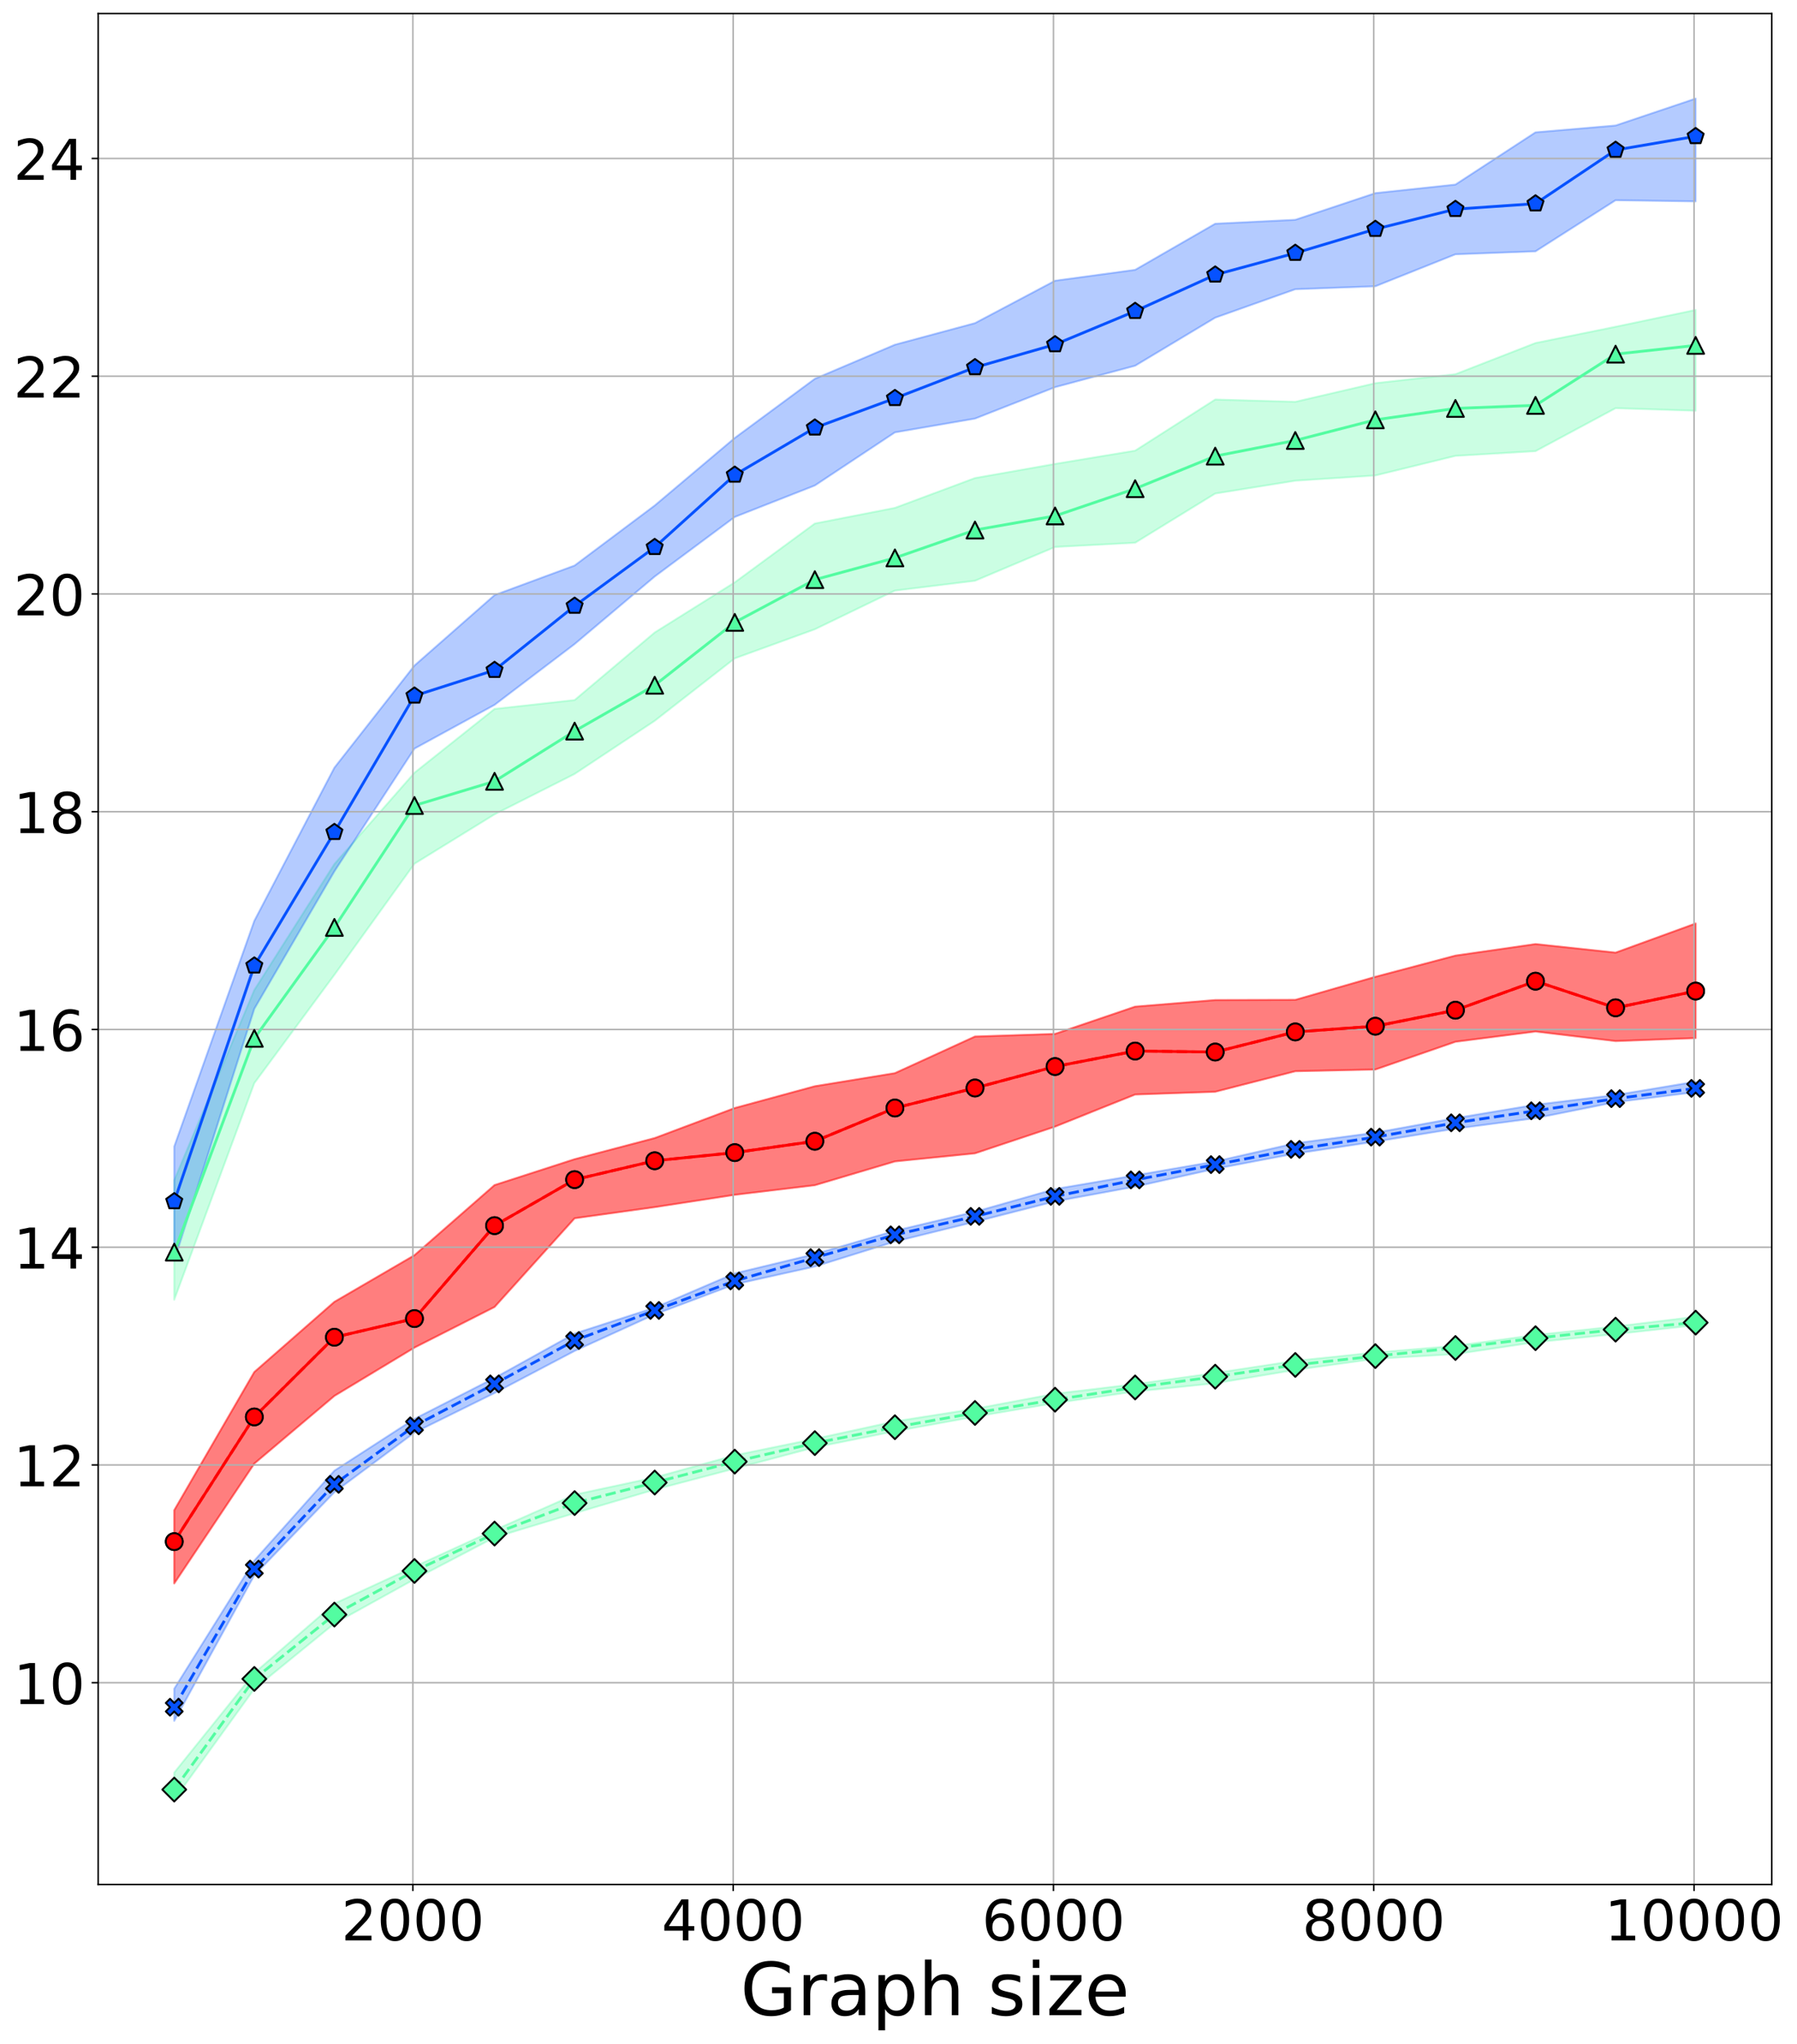 <?xml version="1.0" encoding="utf-8" standalone="no"?>
<!DOCTYPE svg PUBLIC "-//W3C//DTD SVG 1.1//EN"
  "http://www.w3.org/Graphics/SVG/1.1/DTD/svg11.dtd">
<!-- Created with matplotlib (https://matplotlib.org/) -->
<svg height="1090.099pt" version="1.1" viewBox="0 0 958.658 1090.099" width="958.658pt" xmlns="http://www.w3.org/2000/svg" xmlns:xlink="http://www.w3.org/1999/xlink">
 <defs>
  <style type="text/css">*{stroke-linecap:butt;stroke-linejoin:round;}</style>
 </defs>
 <g id="figure_1">
  <g id="patch_1">
   <path d="M 0 1090.099 
L 958.658 1090.099 
L 958.658 0 
L 0 0 
z
" style="fill:#ffffff;"/>
  </g>
  <g id="axes_1">
   <g id="patch_2">
    <path d="M 52.375 1005.12 
L 945.175 1005.12 
L 945.175 7.2 
L 52.375 7.2 
z
" style="fill:#ffffff;"/>
   </g>
   <g id="PolyCollection_1">
    <defs>
     <path d="M 92.957 -284.618 
L 92.957 -245.565 
L 135.675 -309.504 
L 178.392 -345.597 
L 221.11 -371.36 
L 263.828 -393.013 
L 306.545 -440.326 
L 349.263 -446.267 
L 391.981 -452.841 
L 434.698 -457.957 
L 477.416 -470.652 
L 520.134 -474.962 
L 562.852 -489.222 
L 605.569 -506.34 
L 648.287 -507.804 
L 691.005 -518.753 
L 733.722 -519.673 
L 776.44 -534.472 
L 819.158 -539.94 
L 861.875 -534.832 
L 904.593 -536.424 
L 904.593 -597.549 
L 904.593 -597.549 
L 861.875 -582.001 
L 819.158 -586.575 
L 776.44 -580.422 
L 733.722 -569.107 
L 691.005 -556.811 
L 648.287 -556.71 
L 605.569 -553.196 
L 562.852 -538.662 
L 520.134 -537.257 
L 477.416 -517.721 
L 434.698 -510.746 
L 391.981 -499.122 
L 349.263 -483.094 
L 306.545 -471.83 
L 263.828 -458.022 
L 221.11 -420.617 
L 178.392 -395.744 
L 135.675 -358.316 
L 92.957 -284.618 
z
" id="mc9ba47e4e8" style="stroke:#fe0002;stroke-opacity:0.3;"/>
    </defs>
    <g clip-path="url(#pe41ef12733)">
     <use style="fill:#fe0002;fill-opacity:0.3;stroke:#fe0002;stroke-opacity:0.3;" x="0" xlink:href="#mc9ba47e4e8" y="1090.099"/>
    </g>
   </g>
   <g id="PolyCollection_2">
    <g clip-path="url(#pe41ef12733)">
     <use style="fill:#fe0002;fill-opacity:0.3;stroke:#fe0002;stroke-opacity:0.3;" x="0" xlink:href="#mc9ba47e4e8" y="1090.099"/>
    </g>
   </g>
   <g id="PolyCollection_3">
    <defs>
     <path d="M 92.957 -460.645 
L 92.957 -396.884 
L 135.675 -512.398 
L 178.392 -570.179 
L 221.11 -629.432 
L 263.828 -655.755 
L 306.545 -677.307 
L 349.263 -705.639 
L 391.981 -738.954 
L 434.698 -754.466 
L 477.416 -775.099 
L 520.134 -780.332 
L 562.852 -798.366 
L 605.569 -800.615 
L 648.287 -826.856 
L 691.005 -833.706 
L 733.722 -836.503 
L 776.44 -846.956 
L 819.158 -849.468 
L 861.875 -872.391 
L 904.593 -871.027 
L 904.593 -924.808 
L 904.593 -924.808 
L 861.875 -915.835 
L 819.158 -907.156 
L 776.44 -890.524 
L 733.722 -885.742 
L 691.005 -875.792 
L 648.287 -877.022 
L 605.569 -849.746 
L 562.852 -842.675 
L 520.134 -835.133 
L 477.416 -819.224 
L 434.698 -810.886 
L 391.981 -779.5 
L 349.263 -752.755 
L 306.545 -716.72 
L 263.828 -711.995 
L 221.11 -677.967 
L 178.392 -629.247 
L 135.675 -562.072 
L 92.957 -460.645 
z
" id="mba094485e9" style="stroke:#53fca1;stroke-opacity:0.3;"/>
    </defs>
    <g clip-path="url(#pe41ef12733)">
     <use style="fill:#53fca1;fill-opacity:0.3;stroke:#53fca1;stroke-opacity:0.3;" x="0" xlink:href="#mba094485e9" y="1090.099"/>
    </g>
   </g>
   <g id="PolyCollection_4">
    <defs>
     <path d="M 92.957 -144.685 
L 92.957 -130.339 
L 135.675 -189.343 
L 178.392 -224.192 
L 221.11 -247.799 
L 263.828 -270.098 
L 306.545 -283.021 
L 349.263 -295.604 
L 391.981 -306.845 
L 434.698 -318.13 
L 477.416 -326.71 
L 520.134 -334.482 
L 562.852 -341.771 
L 605.569 -347.915 
L 648.287 -352.312 
L 691.005 -359.441 
L 733.722 -365.368 
L 776.44 -367.862 
L 819.158 -374.224 
L 861.875 -378.548 
L 904.593 -383.277 
L 904.593 -387.796 
L 904.593 -387.796 
L 861.875 -382.615 
L 819.158 -378.084 
L 776.44 -372.29 
L 733.722 -368.739 
L 691.005 -364.289 
L 648.287 -357.804 
L 605.569 -351.857 
L 562.852 -346.738 
L 520.134 -338.729 
L 477.416 -331.995 
L 434.698 -322.688 
L 391.981 -313.912 
L 349.263 -302.089 
L 306.545 -292.918 
L 263.828 -274.054 
L 221.11 -254.531 
L 178.392 -234.806 
L 135.675 -197.794 
L 92.957 -144.685 
z
" id="m281108f21a" style="stroke:#53fca1;stroke-opacity:0.3;"/>
    </defs>
    <g clip-path="url(#pe41ef12733)">
     <use style="fill:#53fca1;fill-opacity:0.3;stroke:#53fca1;stroke-opacity:0.3;" x="0" xlink:href="#m281108f21a" y="1090.099"/>
    </g>
   </g>
   <g id="PolyCollection_5">
    <defs>
     <path d="M 92.957 -478.635 
L 92.957 -417.834 
L 135.675 -552.068 
L 178.392 -625.363 
L 221.11 -690.822 
L 263.828 -714.147 
L 306.545 -746.583 
L 349.263 -782.6 
L 391.981 -814.37 
L 434.698 -831.152 
L 477.416 -859.478 
L 520.134 -866.833 
L 562.852 -883.593 
L 605.569 -895.023 
L 648.287 -920.66 
L 691.005 -935.832 
L 733.722 -937.401 
L 776.44 -954.46 
L 819.158 -956.04 
L 861.875 -983.295 
L 904.593 -982.667 
L 904.593 -1037.539 
L 904.593 -1037.539 
L 861.875 -1023.167 
L 819.158 -1019.535 
L 776.44 -991.669 
L 733.722 -987.111 
L 691.005 -972.876 
L 648.287 -970.792 
L 605.569 -946.187 
L 562.852 -940.386 
L 520.134 -917.767 
L 477.416 -906.257 
L 434.698 -888.074 
L 391.981 -856.524 
L 349.263 -820.485 
L 306.545 -788.485 
L 263.828 -772.701 
L 221.11 -735.139 
L 178.392 -680.662 
L 135.675 -598.983 
L 92.957 -478.635 
z
" id="ma257024cd5" style="stroke:#0652ff;stroke-opacity:0.3;"/>
    </defs>
    <g clip-path="url(#pe41ef12733)">
     <use style="fill:#0652ff;fill-opacity:0.3;stroke:#0652ff;stroke-opacity:0.3;" x="0" xlink:href="#ma257024cd5" y="1090.099"/>
    </g>
   </g>
   <g id="PolyCollection_6">
    <defs>
     <path d="M 92.957 -189.432 
L 92.957 -172.239 
L 135.675 -249.883 
L 178.392 -294.22 
L 221.11 -326.033 
L 263.828 -347.114 
L 306.545 -369.564 
L 349.263 -389.043 
L 391.981 -405.098 
L 434.698 -414.58 
L 477.416 -427.907 
L 520.134 -438.435 
L 562.852 -449.328 
L 605.569 -457.183 
L 648.287 -466.717 
L 691.005 -474.819 
L 733.722 -481.2 
L 776.44 -488.127 
L 819.158 -493.724 
L 861.875 -502.262 
L 904.593 -507.604 
L 904.593 -513.185 
L 904.593 -513.185 
L 861.875 -506.073 
L 819.158 -500.878 
L 776.44 -493.742 
L 733.722 -485.984 
L 691.005 -480.34 
L 648.287 -470.61 
L 605.569 -463.213 
L 562.852 -455.918 
L 520.134 -443.799 
L 477.416 -433.655 
L 434.698 -421.236 
L 391.981 -410.933 
L 349.263 -392.649 
L 306.545 -378.844 
L 263.828 -355.165 
L 221.11 -333.342 
L 178.392 -305.719 
L 135.675 -257.76 
L 92.957 -189.432 
z
" id="mbff7816a64" style="stroke:#0652ff;stroke-opacity:0.3;"/>
    </defs>
    <g clip-path="url(#pe41ef12733)">
     <use style="fill:#0652ff;fill-opacity:0.3;stroke:#0652ff;stroke-opacity:0.3;" x="0" xlink:href="#mbff7816a64" y="1090.099"/>
    </g>
   </g>
   <g id="matplotlib.axis_1">
    <g id="xtick_1">
     <g id="line2d_1">
      <path clip-path="url(#pe41ef12733)" d="M 220.256 1005.12 
L 220.256 7.2 
" style="fill:none;stroke:#b0b0b0;stroke-linecap:square;stroke-width:0.8;"/>
     </g>
     <g id="line2d_2">
      <defs>
       <path d="M 0 0 
L 0 3.5 
" id="ma76aaec3a2" style="stroke:#000000;stroke-width:0.8;"/>
      </defs>
      <g>
       <use style="stroke:#000000;stroke-width:0.8;" x="220.256" xlink:href="#ma76aaec3a2" y="1005.12"/>
      </g>
     </g>
     <g id="text_1">
      <!-- 2000 -->
      <g transform="translate(182.081 1034.915)scale(0.3 -0.3)">
       <defs>
        <path d="M 19.188 8.297 
L 53.609 8.297 
L 53.609 0 
L 7.328 0 
L 7.328 8.297 
Q 12.938 14.109 22.625 23.891 
Q 32.328 33.688 34.812 36.531 
Q 39.547 41.844 41.422 45.531 
Q 43.312 49.219 43.312 52.781 
Q 43.312 58.594 39.234 62.25 
Q 35.156 65.922 28.609 65.922 
Q 23.969 65.922 18.812 64.312 
Q 13.672 62.703 7.812 59.422 
L 7.812 69.391 
Q 13.766 71.781 18.938 73 
Q 24.125 74.219 28.422 74.219 
Q 39.75 74.219 46.484 68.547 
Q 53.219 62.891 53.219 53.422 
Q 53.219 48.922 51.531 44.891 
Q 49.859 40.875 45.406 35.406 
Q 44.188 33.984 37.641 27.219 
Q 31.109 20.453 19.188 8.297 
z
" id="DejaVuSans-50"/>
        <path d="M 31.781 66.406 
Q 24.172 66.406 20.328 58.906 
Q 16.5 51.422 16.5 36.375 
Q 16.5 21.391 20.328 13.891 
Q 24.172 6.391 31.781 6.391 
Q 39.453 6.391 43.281 13.891 
Q 47.125 21.391 47.125 36.375 
Q 47.125 51.422 43.281 58.906 
Q 39.453 66.406 31.781 66.406 
z
M 31.781 74.219 
Q 44.047 74.219 50.516 64.516 
Q 56.984 54.828 56.984 36.375 
Q 56.984 17.969 50.516 8.266 
Q 44.047 -1.422 31.781 -1.422 
Q 19.531 -1.422 13.062 8.266 
Q 6.594 17.969 6.594 36.375 
Q 6.594 54.828 13.062 64.516 
Q 19.531 74.219 31.781 74.219 
z
" id="DejaVuSans-48"/>
       </defs>
       <use xlink:href="#DejaVuSans-50"/>
       <use x="63.623" xlink:href="#DejaVuSans-48"/>
       <use x="127.246" xlink:href="#DejaVuSans-48"/>
       <use x="190.869" xlink:href="#DejaVuSans-48"/>
      </g>
     </g>
    </g>
    <g id="xtick_2">
     <g id="line2d_3">
      <path clip-path="url(#pe41ef12733)" d="M 391.126 1005.12 
L 391.126 7.2 
" style="fill:none;stroke:#b0b0b0;stroke-linecap:square;stroke-width:0.8;"/>
     </g>
     <g id="line2d_4">
      <g>
       <use style="stroke:#000000;stroke-width:0.8;" x="391.126" xlink:href="#ma76aaec3a2" y="1005.12"/>
      </g>
     </g>
     <g id="text_2">
      <!-- 4000 -->
      <g transform="translate(352.951 1034.915)scale(0.3 -0.3)">
       <defs>
        <path d="M 37.797 64.312 
L 12.891 25.391 
L 37.797 25.391 
z
M 35.203 72.906 
L 47.609 72.906 
L 47.609 25.391 
L 58.016 25.391 
L 58.016 17.188 
L 47.609 17.188 
L 47.609 0 
L 37.797 0 
L 37.797 17.188 
L 4.891 17.188 
L 4.891 26.703 
z
" id="DejaVuSans-52"/>
       </defs>
       <use xlink:href="#DejaVuSans-52"/>
       <use x="63.623" xlink:href="#DejaVuSans-48"/>
       <use x="127.246" xlink:href="#DejaVuSans-48"/>
       <use x="190.869" xlink:href="#DejaVuSans-48"/>
      </g>
     </g>
    </g>
    <g id="xtick_3">
     <g id="line2d_5">
      <path clip-path="url(#pe41ef12733)" d="M 561.997 1005.12 
L 561.997 7.2 
" style="fill:none;stroke:#b0b0b0;stroke-linecap:square;stroke-width:0.8;"/>
     </g>
     <g id="line2d_6">
      <g>
       <use style="stroke:#000000;stroke-width:0.8;" x="561.997" xlink:href="#ma76aaec3a2" y="1005.12"/>
      </g>
     </g>
     <g id="text_3">
      <!-- 6000 -->
      <g transform="translate(523.822 1034.915)scale(0.3 -0.3)">
       <defs>
        <path d="M 33.016 40.375 
Q 26.375 40.375 22.484 35.828 
Q 18.609 31.297 18.609 23.391 
Q 18.609 15.531 22.484 10.953 
Q 26.375 6.391 33.016 6.391 
Q 39.656 6.391 43.531 10.953 
Q 47.406 15.531 47.406 23.391 
Q 47.406 31.297 43.531 35.828 
Q 39.656 40.375 33.016 40.375 
z
M 52.594 71.297 
L 52.594 62.312 
Q 48.875 64.062 45.094 64.984 
Q 41.312 65.922 37.594 65.922 
Q 27.828 65.922 22.672 59.328 
Q 17.531 52.734 16.797 39.406 
Q 19.672 43.656 24.016 45.922 
Q 28.375 48.188 33.594 48.188 
Q 44.578 48.188 50.953 41.516 
Q 57.328 34.859 57.328 23.391 
Q 57.328 12.156 50.688 5.359 
Q 44.047 -1.422 33.016 -1.422 
Q 20.359 -1.422 13.672 8.266 
Q 6.984 17.969 6.984 36.375 
Q 6.984 53.656 15.188 63.938 
Q 23.391 74.219 37.203 74.219 
Q 40.922 74.219 44.703 73.484 
Q 48.484 72.75 52.594 71.297 
z
" id="DejaVuSans-54"/>
       </defs>
       <use xlink:href="#DejaVuSans-54"/>
       <use x="63.623" xlink:href="#DejaVuSans-48"/>
       <use x="127.246" xlink:href="#DejaVuSans-48"/>
       <use x="190.869" xlink:href="#DejaVuSans-48"/>
      </g>
     </g>
    </g>
    <g id="xtick_4">
     <g id="line2d_7">
      <path clip-path="url(#pe41ef12733)" d="M 732.868 1005.12 
L 732.868 7.2 
" style="fill:none;stroke:#b0b0b0;stroke-linecap:square;stroke-width:0.8;"/>
     </g>
     <g id="line2d_8">
      <g>
       <use style="stroke:#000000;stroke-width:0.8;" x="732.868" xlink:href="#ma76aaec3a2" y="1005.12"/>
      </g>
     </g>
     <g id="text_4">
      <!-- 8000 -->
      <g transform="translate(694.693 1034.915)scale(0.3 -0.3)">
       <defs>
        <path d="M 31.781 34.625 
Q 24.75 34.625 20.719 30.859 
Q 16.703 27.094 16.703 20.516 
Q 16.703 13.922 20.719 10.156 
Q 24.75 6.391 31.781 6.391 
Q 38.812 6.391 42.859 10.172 
Q 46.922 13.969 46.922 20.516 
Q 46.922 27.094 42.891 30.859 
Q 38.875 34.625 31.781 34.625 
z
M 21.922 38.812 
Q 15.578 40.375 12.031 44.719 
Q 8.5 49.078 8.5 55.328 
Q 8.5 64.062 14.719 69.141 
Q 20.953 74.219 31.781 74.219 
Q 42.672 74.219 48.875 69.141 
Q 55.078 64.062 55.078 55.328 
Q 55.078 49.078 51.531 44.719 
Q 48 40.375 41.703 38.812 
Q 48.828 37.156 52.797 32.312 
Q 56.781 27.484 56.781 20.516 
Q 56.781 9.906 50.312 4.234 
Q 43.844 -1.422 31.781 -1.422 
Q 19.734 -1.422 13.25 4.234 
Q 6.781 9.906 6.781 20.516 
Q 6.781 27.484 10.781 32.312 
Q 14.797 37.156 21.922 38.812 
z
M 18.312 54.391 
Q 18.312 48.734 21.844 45.562 
Q 25.391 42.391 31.781 42.391 
Q 38.141 42.391 41.719 45.562 
Q 45.312 48.734 45.312 54.391 
Q 45.312 60.062 41.719 63.234 
Q 38.141 66.406 31.781 66.406 
Q 25.391 66.406 21.844 63.234 
Q 18.312 60.062 18.312 54.391 
z
" id="DejaVuSans-56"/>
       </defs>
       <use xlink:href="#DejaVuSans-56"/>
       <use x="63.623" xlink:href="#DejaVuSans-48"/>
       <use x="127.246" xlink:href="#DejaVuSans-48"/>
       <use x="190.869" xlink:href="#DejaVuSans-48"/>
      </g>
     </g>
    </g>
    <g id="xtick_5">
     <g id="line2d_9">
      <path clip-path="url(#pe41ef12733)" d="M 903.739 1005.12 
L 903.739 7.2 
" style="fill:none;stroke:#b0b0b0;stroke-linecap:square;stroke-width:0.8;"/>
     </g>
     <g id="line2d_10">
      <g>
       <use style="stroke:#000000;stroke-width:0.8;" x="903.739" xlink:href="#ma76aaec3a2" y="1005.12"/>
      </g>
     </g>
     <g id="text_5">
      <!-- 10000 -->
      <g transform="translate(856.02 1034.915)scale(0.3 -0.3)">
       <defs>
        <path d="M 12.406 8.297 
L 28.516 8.297 
L 28.516 63.922 
L 10.984 60.406 
L 10.984 69.391 
L 28.422 72.906 
L 38.281 72.906 
L 38.281 8.297 
L 54.391 8.297 
L 54.391 0 
L 12.406 0 
z
" id="DejaVuSans-49"/>
       </defs>
       <use xlink:href="#DejaVuSans-49"/>
       <use x="63.623" xlink:href="#DejaVuSans-48"/>
       <use x="127.246" xlink:href="#DejaVuSans-48"/>
       <use x="190.869" xlink:href="#DejaVuSans-48"/>
       <use x="254.492" xlink:href="#DejaVuSans-48"/>
      </g>
     </g>
    </g>
    <g id="text_6">
     <!-- Graph size -->
     <g transform="translate(394.956 1074.788)scale(0.39 -0.39)">
      <defs>
       <path d="M 59.516 10.406 
L 59.516 29.984 
L 43.406 29.984 
L 43.406 38.094 
L 69.281 38.094 
L 69.281 6.781 
Q 63.578 2.734 56.688 0.656 
Q 49.812 -1.422 42 -1.422 
Q 24.906 -1.422 15.25 8.562 
Q 5.609 18.562 5.609 36.375 
Q 5.609 54.25 15.25 64.234 
Q 24.906 74.219 42 74.219 
Q 49.125 74.219 55.547 72.453 
Q 61.969 70.703 67.391 67.281 
L 67.391 56.781 
Q 61.922 61.422 55.766 63.766 
Q 49.609 66.109 42.828 66.109 
Q 29.438 66.109 22.719 58.641 
Q 16.016 51.172 16.016 36.375 
Q 16.016 21.625 22.719 14.156 
Q 29.438 6.688 42.828 6.688 
Q 48.047 6.688 52.141 7.594 
Q 56.25 8.5 59.516 10.406 
z
" id="DejaVuSans-71"/>
       <path d="M 41.109 46.297 
Q 39.594 47.172 37.812 47.578 
Q 36.031 48 33.891 48 
Q 26.266 48 22.188 43.047 
Q 18.109 38.094 18.109 28.812 
L 18.109 0 
L 9.078 0 
L 9.078 54.688 
L 18.109 54.688 
L 18.109 46.188 
Q 20.953 51.172 25.484 53.578 
Q 30.031 56 36.531 56 
Q 37.453 56 38.578 55.875 
Q 39.703 55.766 41.062 55.516 
z
" id="DejaVuSans-114"/>
       <path d="M 34.281 27.484 
Q 23.391 27.484 19.188 25 
Q 14.984 22.516 14.984 16.5 
Q 14.984 11.719 18.141 8.906 
Q 21.297 6.109 26.703 6.109 
Q 34.188 6.109 38.703 11.406 
Q 43.219 16.703 43.219 25.484 
L 43.219 27.484 
z
M 52.203 31.203 
L 52.203 0 
L 43.219 0 
L 43.219 8.297 
Q 40.141 3.328 35.547 0.953 
Q 30.953 -1.422 24.312 -1.422 
Q 15.922 -1.422 10.953 3.297 
Q 6 8.016 6 15.922 
Q 6 25.141 12.172 29.828 
Q 18.359 34.516 30.609 34.516 
L 43.219 34.516 
L 43.219 35.406 
Q 43.219 41.609 39.141 45 
Q 35.062 48.391 27.688 48.391 
Q 23 48.391 18.547 47.266 
Q 14.109 46.141 10.016 43.891 
L 10.016 52.203 
Q 14.938 54.109 19.578 55.047 
Q 24.219 56 28.609 56 
Q 40.484 56 46.344 49.844 
Q 52.203 43.703 52.203 31.203 
z
" id="DejaVuSans-97"/>
       <path d="M 18.109 8.203 
L 18.109 -20.797 
L 9.078 -20.797 
L 9.078 54.688 
L 18.109 54.688 
L 18.109 46.391 
Q 20.953 51.266 25.266 53.625 
Q 29.594 56 35.594 56 
Q 45.562 56 51.781 48.094 
Q 58.016 40.188 58.016 27.297 
Q 58.016 14.406 51.781 6.484 
Q 45.562 -1.422 35.594 -1.422 
Q 29.594 -1.422 25.266 0.953 
Q 20.953 3.328 18.109 8.203 
z
M 48.688 27.297 
Q 48.688 37.203 44.609 42.844 
Q 40.531 48.484 33.406 48.484 
Q 26.266 48.484 22.188 42.844 
Q 18.109 37.203 18.109 27.297 
Q 18.109 17.391 22.188 11.75 
Q 26.266 6.109 33.406 6.109 
Q 40.531 6.109 44.609 11.75 
Q 48.688 17.391 48.688 27.297 
z
" id="DejaVuSans-112"/>
       <path d="M 54.891 33.016 
L 54.891 0 
L 45.906 0 
L 45.906 32.719 
Q 45.906 40.484 42.875 44.328 
Q 39.844 48.188 33.797 48.188 
Q 26.516 48.188 22.312 43.547 
Q 18.109 38.922 18.109 30.906 
L 18.109 0 
L 9.078 0 
L 9.078 75.984 
L 18.109 75.984 
L 18.109 46.188 
Q 21.344 51.125 25.703 53.562 
Q 30.078 56 35.797 56 
Q 45.219 56 50.047 50.172 
Q 54.891 44.344 54.891 33.016 
z
" id="DejaVuSans-104"/>
       <path id="DejaVuSans-32"/>
       <path d="M 44.281 53.078 
L 44.281 44.578 
Q 40.484 46.531 36.375 47.5 
Q 32.281 48.484 27.875 48.484 
Q 21.188 48.484 17.844 46.438 
Q 14.5 44.391 14.5 40.281 
Q 14.5 37.156 16.891 35.375 
Q 19.281 33.594 26.516 31.984 
L 29.594 31.297 
Q 39.156 29.25 43.188 25.516 
Q 47.219 21.781 47.219 15.094 
Q 47.219 7.469 41.188 3.016 
Q 35.156 -1.422 24.609 -1.422 
Q 20.219 -1.422 15.453 -0.562 
Q 10.688 0.297 5.422 2 
L 5.422 11.281 
Q 10.406 8.688 15.234 7.391 
Q 20.062 6.109 24.812 6.109 
Q 31.156 6.109 34.562 8.281 
Q 37.984 10.453 37.984 14.406 
Q 37.984 18.062 35.516 20.016 
Q 33.062 21.969 24.703 23.781 
L 21.578 24.516 
Q 13.234 26.266 9.516 29.906 
Q 5.812 33.547 5.812 39.891 
Q 5.812 47.609 11.281 51.797 
Q 16.75 56 26.812 56 
Q 31.781 56 36.172 55.266 
Q 40.578 54.547 44.281 53.078 
z
" id="DejaVuSans-115"/>
       <path d="M 9.422 54.688 
L 18.406 54.688 
L 18.406 0 
L 9.422 0 
z
M 9.422 75.984 
L 18.406 75.984 
L 18.406 64.594 
L 9.422 64.594 
z
" id="DejaVuSans-105"/>
       <path d="M 5.516 54.688 
L 48.188 54.688 
L 48.188 46.484 
L 14.406 7.172 
L 48.188 7.172 
L 48.188 0 
L 4.297 0 
L 4.297 8.203 
L 38.094 47.516 
L 5.516 47.516 
z
" id="DejaVuSans-122"/>
       <path d="M 56.203 29.594 
L 56.203 25.203 
L 14.891 25.203 
Q 15.484 15.922 20.484 11.062 
Q 25.484 6.203 34.422 6.203 
Q 39.594 6.203 44.453 7.469 
Q 49.312 8.734 54.109 11.281 
L 54.109 2.781 
Q 49.266 0.734 44.188 -0.344 
Q 39.109 -1.422 33.891 -1.422 
Q 20.797 -1.422 13.156 6.188 
Q 5.516 13.812 5.516 26.812 
Q 5.516 40.234 12.766 48.109 
Q 20.016 56 32.328 56 
Q 43.359 56 49.781 48.891 
Q 56.203 41.797 56.203 29.594 
z
M 47.219 32.234 
Q 47.125 39.594 43.094 43.984 
Q 39.062 48.391 32.422 48.391 
Q 24.906 48.391 20.391 44.141 
Q 15.875 39.891 15.188 32.172 
z
" id="DejaVuSans-101"/>
      </defs>
      <use xlink:href="#DejaVuSans-71"/>
      <use x="77.49" xlink:href="#DejaVuSans-114"/>
      <use x="118.604" xlink:href="#DejaVuSans-97"/>
      <use x="179.883" xlink:href="#DejaVuSans-112"/>
      <use x="243.359" xlink:href="#DejaVuSans-104"/>
      <use x="306.738" xlink:href="#DejaVuSans-32"/>
      <use x="338.525" xlink:href="#DejaVuSans-115"/>
      <use x="390.625" xlink:href="#DejaVuSans-105"/>
      <use x="418.408" xlink:href="#DejaVuSans-122"/>
      <use x="470.898" xlink:href="#DejaVuSans-101"/>
     </g>
    </g>
   </g>
   <g id="matplotlib.axis_2">
    <g id="ytick_1">
     <g id="line2d_11">
      <path clip-path="url(#pe41ef12733)" d="M 52.375 897.479 
L 945.175 897.479 
" style="fill:none;stroke:#b0b0b0;stroke-linecap:square;stroke-width:0.8;"/>
     </g>
     <g id="line2d_12">
      <defs>
       <path d="M 0 0 
L -3.5 0 
" id="mb3c2a34401" style="stroke:#000000;stroke-width:0.8;"/>
      </defs>
      <g>
       <use style="stroke:#000000;stroke-width:0.8;" x="52.375" xlink:href="#mb3c2a34401" y="897.479"/>
      </g>
     </g>
     <g id="text_7">
      <!-- 10 -->
      <g transform="translate(7.2 908.877)scale(0.3 -0.3)">
       <use xlink:href="#DejaVuSans-49"/>
       <use x="63.623" xlink:href="#DejaVuSans-48"/>
      </g>
     </g>
    </g>
    <g id="ytick_2">
     <g id="line2d_13">
      <path clip-path="url(#pe41ef12733)" d="M 52.375 781.342 
L 945.175 781.342 
" style="fill:none;stroke:#b0b0b0;stroke-linecap:square;stroke-width:0.8;"/>
     </g>
     <g id="line2d_14">
      <g>
       <use style="stroke:#000000;stroke-width:0.8;" x="52.375" xlink:href="#mb3c2a34401" y="781.342"/>
      </g>
     </g>
     <g id="text_8">
      <!-- 12 -->
      <g transform="translate(7.2 792.74)scale(0.3 -0.3)">
       <use xlink:href="#DejaVuSans-49"/>
       <use x="63.623" xlink:href="#DejaVuSans-50"/>
      </g>
     </g>
    </g>
    <g id="ytick_3">
     <g id="line2d_15">
      <path clip-path="url(#pe41ef12733)" d="M 52.375 665.206 
L 945.175 665.206 
" style="fill:none;stroke:#b0b0b0;stroke-linecap:square;stroke-width:0.8;"/>
     </g>
     <g id="line2d_16">
      <g>
       <use style="stroke:#000000;stroke-width:0.8;" x="52.375" xlink:href="#mb3c2a34401" y="665.206"/>
      </g>
     </g>
     <g id="text_9">
      <!-- 14 -->
      <g transform="translate(7.2 676.604)scale(0.3 -0.3)">
       <use xlink:href="#DejaVuSans-49"/>
       <use x="63.623" xlink:href="#DejaVuSans-52"/>
      </g>
     </g>
    </g>
    <g id="ytick_4">
     <g id="line2d_17">
      <path clip-path="url(#pe41ef12733)" d="M 52.375 549.07 
L 945.175 549.07 
" style="fill:none;stroke:#b0b0b0;stroke-linecap:square;stroke-width:0.8;"/>
     </g>
     <g id="line2d_18">
      <g>
       <use style="stroke:#000000;stroke-width:0.8;" x="52.375" xlink:href="#mb3c2a34401" y="549.07"/>
      </g>
     </g>
     <g id="text_10">
      <!-- 16 -->
      <g transform="translate(7.2 560.467)scale(0.3 -0.3)">
       <use xlink:href="#DejaVuSans-49"/>
       <use x="63.623" xlink:href="#DejaVuSans-54"/>
      </g>
     </g>
    </g>
    <g id="ytick_5">
     <g id="line2d_19">
      <path clip-path="url(#pe41ef12733)" d="M 52.375 432.933 
L 945.175 432.933 
" style="fill:none;stroke:#b0b0b0;stroke-linecap:square;stroke-width:0.8;"/>
     </g>
     <g id="line2d_20">
      <g>
       <use style="stroke:#000000;stroke-width:0.8;" x="52.375" xlink:href="#mb3c2a34401" y="432.933"/>
      </g>
     </g>
     <g id="text_11">
      <!-- 18 -->
      <g transform="translate(7.2 444.331)scale(0.3 -0.3)">
       <use xlink:href="#DejaVuSans-49"/>
       <use x="63.623" xlink:href="#DejaVuSans-56"/>
      </g>
     </g>
    </g>
    <g id="ytick_6">
     <g id="line2d_21">
      <path clip-path="url(#pe41ef12733)" d="M 52.375 316.797 
L 945.175 316.797 
" style="fill:none;stroke:#b0b0b0;stroke-linecap:square;stroke-width:0.8;"/>
     </g>
     <g id="line2d_22">
      <g>
       <use style="stroke:#000000;stroke-width:0.8;" x="52.375" xlink:href="#mb3c2a34401" y="316.797"/>
      </g>
     </g>
     <g id="text_12">
      <!-- 20 -->
      <g transform="translate(7.2 328.194)scale(0.3 -0.3)">
       <use xlink:href="#DejaVuSans-50"/>
       <use x="63.623" xlink:href="#DejaVuSans-48"/>
      </g>
     </g>
    </g>
    <g id="ytick_7">
     <g id="line2d_23">
      <path clip-path="url(#pe41ef12733)" d="M 52.375 200.66 
L 945.175 200.66 
" style="fill:none;stroke:#b0b0b0;stroke-linecap:square;stroke-width:0.8;"/>
     </g>
     <g id="line2d_24">
      <g>
       <use style="stroke:#000000;stroke-width:0.8;" x="52.375" xlink:href="#mb3c2a34401" y="200.66"/>
      </g>
     </g>
     <g id="text_13">
      <!-- 22 -->
      <g transform="translate(7.2 212.058)scale(0.3 -0.3)">
       <use xlink:href="#DejaVuSans-50"/>
       <use x="63.623" xlink:href="#DejaVuSans-50"/>
      </g>
     </g>
    </g>
    <g id="ytick_8">
     <g id="line2d_25">
      <path clip-path="url(#pe41ef12733)" d="M 52.375 84.524 
L 945.175 84.524 
" style="fill:none;stroke:#b0b0b0;stroke-linecap:square;stroke-width:0.8;"/>
     </g>
     <g id="line2d_26">
      <g>
       <use style="stroke:#000000;stroke-width:0.8;" x="52.375" xlink:href="#mb3c2a34401" y="84.524"/>
      </g>
     </g>
     <g id="text_14">
      <!-- 24 -->
      <g transform="translate(7.2 95.921)scale(0.3 -0.3)">
       <use xlink:href="#DejaVuSans-50"/>
       <use x="63.623" xlink:href="#DejaVuSans-52"/>
      </g>
     </g>
    </g>
   </g>
   <g id="line2d_27">
    <path clip-path="url(#pe41ef12733)" d="M 92.957 822.229 
L 135.675 755.735 
L 178.392 713.233 
L 221.11 703.285 
L 263.828 653.71 
L 306.545 629.171 
L 349.263 619.104 
L 391.981 614.759 
L 434.698 608.689 
L 477.416 590.969 
L 520.134 580.297 
L 562.852 568.852 
L 605.569 560.588 
L 648.287 561.106 
L 691.005 550.377 
L 733.722 547.343 
L 776.44 538.801 
L 819.158 523.324 
L 861.875 537.536 
L 904.593 528.6 
" style="fill:none;stroke:#fe0002;stroke-linecap:square;stroke-width:1.5;"/>
    <defs>
     <path d="M 0 4.5 
C 1.193 4.5 2.338 4.026 3.182 3.182 
C 4.026 2.338 4.5 1.193 4.5 0 
C 4.5 -1.193 4.026 -2.338 3.182 -3.182 
C 2.338 -4.026 1.193 -4.5 0 -4.5 
C -1.193 -4.5 -2.338 -4.026 -3.182 -3.182 
C -4.026 -2.338 -4.5 -1.193 -4.5 0 
C -4.5 1.193 -4.026 2.338 -3.182 3.182 
C -2.338 4.026 -1.193 4.5 0 4.5 
z
" id="md50ceb273f" style="stroke:#000000;"/>
    </defs>
    <g clip-path="url(#pe41ef12733)">
     <use style="fill:#fe0002;stroke:#000000;" x="92.957" xlink:href="#md50ceb273f" y="822.229"/>
     <use style="fill:#fe0002;stroke:#000000;" x="135.675" xlink:href="#md50ceb273f" y="755.735"/>
     <use style="fill:#fe0002;stroke:#000000;" x="178.392" xlink:href="#md50ceb273f" y="713.233"/>
     <use style="fill:#fe0002;stroke:#000000;" x="221.11" xlink:href="#md50ceb273f" y="703.285"/>
     <use style="fill:#fe0002;stroke:#000000;" x="263.828" xlink:href="#md50ceb273f" y="653.71"/>
     <use style="fill:#fe0002;stroke:#000000;" x="306.545" xlink:href="#md50ceb273f" y="629.171"/>
     <use style="fill:#fe0002;stroke:#000000;" x="349.263" xlink:href="#md50ceb273f" y="619.104"/>
     <use style="fill:#fe0002;stroke:#000000;" x="391.981" xlink:href="#md50ceb273f" y="614.759"/>
     <use style="fill:#fe0002;stroke:#000000;" x="434.698" xlink:href="#md50ceb273f" y="608.689"/>
     <use style="fill:#fe0002;stroke:#000000;" x="477.416" xlink:href="#md50ceb273f" y="590.969"/>
     <use style="fill:#fe0002;stroke:#000000;" x="520.134" xlink:href="#md50ceb273f" y="580.297"/>
     <use style="fill:#fe0002;stroke:#000000;" x="562.852" xlink:href="#md50ceb273f" y="568.852"/>
     <use style="fill:#fe0002;stroke:#000000;" x="605.569" xlink:href="#md50ceb273f" y="560.588"/>
     <use style="fill:#fe0002;stroke:#000000;" x="648.287" xlink:href="#md50ceb273f" y="561.106"/>
     <use style="fill:#fe0002;stroke:#000000;" x="691.005" xlink:href="#md50ceb273f" y="550.377"/>
     <use style="fill:#fe0002;stroke:#000000;" x="733.722" xlink:href="#md50ceb273f" y="547.343"/>
     <use style="fill:#fe0002;stroke:#000000;" x="776.44" xlink:href="#md50ceb273f" y="538.801"/>
     <use style="fill:#fe0002;stroke:#000000;" x="819.158" xlink:href="#md50ceb273f" y="523.324"/>
     <use style="fill:#fe0002;stroke:#000000;" x="861.875" xlink:href="#md50ceb273f" y="537.536"/>
     <use style="fill:#fe0002;stroke:#000000;" x="904.593" xlink:href="#md50ceb273f" y="528.6"/>
    </g>
   </g>
   <g id="line2d_28">
    <path clip-path="url(#pe41ef12733)" d="M 92.957 822.229 
L 135.675 755.735 
L 178.392 713.233 
L 221.11 703.285 
L 263.828 653.71 
L 306.545 629.171 
L 349.263 619.104 
L 391.981 614.759 
L 434.698 608.689 
L 477.416 590.969 
L 520.134 580.297 
L 562.852 568.852 
L 605.569 560.588 
L 648.287 561.106 
L 691.005 550.377 
L 733.722 547.343 
L 776.44 538.801 
L 819.158 523.324 
L 861.875 537.536 
L 904.593 528.6 
" style="fill:none;stroke:#fe0002;stroke-dasharray:5.55,2.4;stroke-dashoffset:0;stroke-width:1.5;"/>
    <g clip-path="url(#pe41ef12733)">
     <use style="fill:#fe0002;stroke:#000000;" x="92.957" xlink:href="#md50ceb273f" y="822.229"/>
     <use style="fill:#fe0002;stroke:#000000;" x="135.675" xlink:href="#md50ceb273f" y="755.735"/>
     <use style="fill:#fe0002;stroke:#000000;" x="178.392" xlink:href="#md50ceb273f" y="713.233"/>
     <use style="fill:#fe0002;stroke:#000000;" x="221.11" xlink:href="#md50ceb273f" y="703.285"/>
     <use style="fill:#fe0002;stroke:#000000;" x="263.828" xlink:href="#md50ceb273f" y="653.71"/>
     <use style="fill:#fe0002;stroke:#000000;" x="306.545" xlink:href="#md50ceb273f" y="629.171"/>
     <use style="fill:#fe0002;stroke:#000000;" x="349.263" xlink:href="#md50ceb273f" y="619.104"/>
     <use style="fill:#fe0002;stroke:#000000;" x="391.981" xlink:href="#md50ceb273f" y="614.759"/>
     <use style="fill:#fe0002;stroke:#000000;" x="434.698" xlink:href="#md50ceb273f" y="608.689"/>
     <use style="fill:#fe0002;stroke:#000000;" x="477.416" xlink:href="#md50ceb273f" y="590.969"/>
     <use style="fill:#fe0002;stroke:#000000;" x="520.134" xlink:href="#md50ceb273f" y="580.297"/>
     <use style="fill:#fe0002;stroke:#000000;" x="562.852" xlink:href="#md50ceb273f" y="568.852"/>
     <use style="fill:#fe0002;stroke:#000000;" x="605.569" xlink:href="#md50ceb273f" y="560.588"/>
     <use style="fill:#fe0002;stroke:#000000;" x="648.287" xlink:href="#md50ceb273f" y="561.106"/>
     <use style="fill:#fe0002;stroke:#000000;" x="691.005" xlink:href="#md50ceb273f" y="550.377"/>
     <use style="fill:#fe0002;stroke:#000000;" x="733.722" xlink:href="#md50ceb273f" y="547.343"/>
     <use style="fill:#fe0002;stroke:#000000;" x="776.44" xlink:href="#md50ceb273f" y="538.801"/>
     <use style="fill:#fe0002;stroke:#000000;" x="819.158" xlink:href="#md50ceb273f" y="523.324"/>
     <use style="fill:#fe0002;stroke:#000000;" x="861.875" xlink:href="#md50ceb273f" y="537.536"/>
     <use style="fill:#fe0002;stroke:#000000;" x="904.593" xlink:href="#md50ceb273f" y="528.6"/>
    </g>
   </g>
   <g id="line2d_29">
    <path clip-path="url(#pe41ef12733)" d="M 92.957 667.825 
L 135.675 553.818 
L 178.392 494.632 
L 221.11 429.619 
L 263.828 416.709 
L 306.545 389.932 
L 349.263 365.485 
L 391.981 331.939 
L 434.698 309.17 
L 477.416 297.561 
L 520.134 282.694 
L 562.852 275.173 
L 605.569 260.643 
L 648.287 243.273 
L 691.005 234.919 
L 733.722 223.92 
L 776.44 217.838 
L 819.158 216.2 
L 861.875 188.888 
L 904.593 184.209 
" style="fill:none;stroke:#53fca1;stroke-linecap:square;stroke-width:1.5;"/>
    <defs>
     <path d="M 0 -4.5 
L -4.5 4.5 
L 4.5 4.5 
z
" id="m6bf9a3af5b" style="stroke:#000000;stroke-linejoin:miter;"/>
    </defs>
    <g clip-path="url(#pe41ef12733)">
     <use style="fill:#53fca1;stroke:#000000;stroke-linejoin:miter;" x="92.957" xlink:href="#m6bf9a3af5b" y="667.825"/>
     <use style="fill:#53fca1;stroke:#000000;stroke-linejoin:miter;" x="135.675" xlink:href="#m6bf9a3af5b" y="553.818"/>
     <use style="fill:#53fca1;stroke:#000000;stroke-linejoin:miter;" x="178.392" xlink:href="#m6bf9a3af5b" y="494.632"/>
     <use style="fill:#53fca1;stroke:#000000;stroke-linejoin:miter;" x="221.11" xlink:href="#m6bf9a3af5b" y="429.619"/>
     <use style="fill:#53fca1;stroke:#000000;stroke-linejoin:miter;" x="263.828" xlink:href="#m6bf9a3af5b" y="416.709"/>
     <use style="fill:#53fca1;stroke:#000000;stroke-linejoin:miter;" x="306.545" xlink:href="#m6bf9a3af5b" y="389.932"/>
     <use style="fill:#53fca1;stroke:#000000;stroke-linejoin:miter;" x="349.263" xlink:href="#m6bf9a3af5b" y="365.485"/>
     <use style="fill:#53fca1;stroke:#000000;stroke-linejoin:miter;" x="391.981" xlink:href="#m6bf9a3af5b" y="331.939"/>
     <use style="fill:#53fca1;stroke:#000000;stroke-linejoin:miter;" x="434.698" xlink:href="#m6bf9a3af5b" y="309.17"/>
     <use style="fill:#53fca1;stroke:#000000;stroke-linejoin:miter;" x="477.416" xlink:href="#m6bf9a3af5b" y="297.561"/>
     <use style="fill:#53fca1;stroke:#000000;stroke-linejoin:miter;" x="520.134" xlink:href="#m6bf9a3af5b" y="282.694"/>
     <use style="fill:#53fca1;stroke:#000000;stroke-linejoin:miter;" x="562.852" xlink:href="#m6bf9a3af5b" y="275.173"/>
     <use style="fill:#53fca1;stroke:#000000;stroke-linejoin:miter;" x="605.569" xlink:href="#m6bf9a3af5b" y="260.643"/>
     <use style="fill:#53fca1;stroke:#000000;stroke-linejoin:miter;" x="648.287" xlink:href="#m6bf9a3af5b" y="243.273"/>
     <use style="fill:#53fca1;stroke:#000000;stroke-linejoin:miter;" x="691.005" xlink:href="#m6bf9a3af5b" y="234.919"/>
     <use style="fill:#53fca1;stroke:#000000;stroke-linejoin:miter;" x="733.722" xlink:href="#m6bf9a3af5b" y="223.92"/>
     <use style="fill:#53fca1;stroke:#000000;stroke-linejoin:miter;" x="776.44" xlink:href="#m6bf9a3af5b" y="217.838"/>
     <use style="fill:#53fca1;stroke:#000000;stroke-linejoin:miter;" x="819.158" xlink:href="#m6bf9a3af5b" y="216.2"/>
     <use style="fill:#53fca1;stroke:#000000;stroke-linejoin:miter;" x="861.875" xlink:href="#m6bf9a3af5b" y="188.888"/>
     <use style="fill:#53fca1;stroke:#000000;stroke-linejoin:miter;" x="904.593" xlink:href="#m6bf9a3af5b" y="184.209"/>
    </g>
   </g>
   <g id="line2d_30">
    <path clip-path="url(#pe41ef12733)" d="M 92.957 954.477 
L 135.675 895.472 
L 178.392 861.15 
L 221.11 837.885 
L 263.828 817.942 
L 306.545 801.684 
L 349.263 790.726 
L 391.981 779.567 
L 434.698 769.695 
L 477.416 761.224 
L 520.134 753.613 
L 562.852 746.547 
L 605.569 740.01 
L 648.287 734.263 
L 691.005 728.002 
L 733.722 723.286 
L 776.44 718.961 
L 819.158 713.738 
L 861.875 709.178 
L 904.593 705.435 
" style="fill:none;stroke:#53fca1;stroke-dasharray:5.55,2.4;stroke-dashoffset:0;stroke-width:1.5;"/>
    <defs>
     <path d="M -0 6.364 
L 6.364 0 
L 0 -6.364 
L -6.364 -0 
z
" id="m9881c61974" style="stroke:#000000;stroke-linejoin:miter;"/>
    </defs>
    <g clip-path="url(#pe41ef12733)">
     <use style="fill:#53fca1;stroke:#000000;stroke-linejoin:miter;" x="92.957" xlink:href="#m9881c61974" y="954.477"/>
     <use style="fill:#53fca1;stroke:#000000;stroke-linejoin:miter;" x="135.675" xlink:href="#m9881c61974" y="895.472"/>
     <use style="fill:#53fca1;stroke:#000000;stroke-linejoin:miter;" x="178.392" xlink:href="#m9881c61974" y="861.15"/>
     <use style="fill:#53fca1;stroke:#000000;stroke-linejoin:miter;" x="221.11" xlink:href="#m9881c61974" y="837.885"/>
     <use style="fill:#53fca1;stroke:#000000;stroke-linejoin:miter;" x="263.828" xlink:href="#m9881c61974" y="817.942"/>
     <use style="fill:#53fca1;stroke:#000000;stroke-linejoin:miter;" x="306.545" xlink:href="#m9881c61974" y="801.684"/>
     <use style="fill:#53fca1;stroke:#000000;stroke-linejoin:miter;" x="349.263" xlink:href="#m9881c61974" y="790.726"/>
     <use style="fill:#53fca1;stroke:#000000;stroke-linejoin:miter;" x="391.981" xlink:href="#m9881c61974" y="779.567"/>
     <use style="fill:#53fca1;stroke:#000000;stroke-linejoin:miter;" x="434.698" xlink:href="#m9881c61974" y="769.695"/>
     <use style="fill:#53fca1;stroke:#000000;stroke-linejoin:miter;" x="477.416" xlink:href="#m9881c61974" y="761.224"/>
     <use style="fill:#53fca1;stroke:#000000;stroke-linejoin:miter;" x="520.134" xlink:href="#m9881c61974" y="753.613"/>
     <use style="fill:#53fca1;stroke:#000000;stroke-linejoin:miter;" x="562.852" xlink:href="#m9881c61974" y="746.547"/>
     <use style="fill:#53fca1;stroke:#000000;stroke-linejoin:miter;" x="605.569" xlink:href="#m9881c61974" y="740.01"/>
     <use style="fill:#53fca1;stroke:#000000;stroke-linejoin:miter;" x="648.287" xlink:href="#m9881c61974" y="734.263"/>
     <use style="fill:#53fca1;stroke:#000000;stroke-linejoin:miter;" x="691.005" xlink:href="#m9881c61974" y="728.002"/>
     <use style="fill:#53fca1;stroke:#000000;stroke-linejoin:miter;" x="733.722" xlink:href="#m9881c61974" y="723.286"/>
     <use style="fill:#53fca1;stroke:#000000;stroke-linejoin:miter;" x="776.44" xlink:href="#m9881c61974" y="718.961"/>
     <use style="fill:#53fca1;stroke:#000000;stroke-linejoin:miter;" x="819.158" xlink:href="#m9881c61974" y="713.738"/>
     <use style="fill:#53fca1;stroke:#000000;stroke-linejoin:miter;" x="861.875" xlink:href="#m9881c61974" y="709.178"/>
     <use style="fill:#53fca1;stroke:#000000;stroke-linejoin:miter;" x="904.593" xlink:href="#m9881c61974" y="705.435"/>
    </g>
   </g>
   <g id="line2d_31">
    <path clip-path="url(#pe41ef12733)" d="M 92.957 640.817 
L 135.675 515.097 
L 178.392 443.87 
L 221.11 371.118 
L 263.828 357.435 
L 306.545 323.209 
L 349.263 291.879 
L 391.981 253.302 
L 434.698 228.165 
L 477.416 212.424 
L 520.134 195.961 
L 562.852 183.73 
L 605.569 165.959 
L 648.287 146.563 
L 691.005 134.978 
L 733.722 122.204 
L 776.44 111.565 
L 819.158 108.618 
L 861.875 80.019 
L 904.593 72.717 
" style="fill:none;stroke:#0652ff;stroke-linecap:square;stroke-width:1.5;"/>
    <defs>
     <path d="M 0 -4.5 
L -4.28 -1.391 
L -2.645 3.641 
L 2.645 3.641 
L 4.28 -1.391 
z
" id="m0fd9cc1a72" style="stroke:#000000;stroke-linejoin:miter;"/>
    </defs>
    <g clip-path="url(#pe41ef12733)">
     <use style="fill:#0652ff;stroke:#000000;stroke-linejoin:miter;" x="92.957" xlink:href="#m0fd9cc1a72" y="640.817"/>
     <use style="fill:#0652ff;stroke:#000000;stroke-linejoin:miter;" x="135.675" xlink:href="#m0fd9cc1a72" y="515.097"/>
     <use style="fill:#0652ff;stroke:#000000;stroke-linejoin:miter;" x="178.392" xlink:href="#m0fd9cc1a72" y="443.87"/>
     <use style="fill:#0652ff;stroke:#000000;stroke-linejoin:miter;" x="221.11" xlink:href="#m0fd9cc1a72" y="371.118"/>
     <use style="fill:#0652ff;stroke:#000000;stroke-linejoin:miter;" x="263.828" xlink:href="#m0fd9cc1a72" y="357.435"/>
     <use style="fill:#0652ff;stroke:#000000;stroke-linejoin:miter;" x="306.545" xlink:href="#m0fd9cc1a72" y="323.209"/>
     <use style="fill:#0652ff;stroke:#000000;stroke-linejoin:miter;" x="349.263" xlink:href="#m0fd9cc1a72" y="291.879"/>
     <use style="fill:#0652ff;stroke:#000000;stroke-linejoin:miter;" x="391.981" xlink:href="#m0fd9cc1a72" y="253.302"/>
     <use style="fill:#0652ff;stroke:#000000;stroke-linejoin:miter;" x="434.698" xlink:href="#m0fd9cc1a72" y="228.165"/>
     <use style="fill:#0652ff;stroke:#000000;stroke-linejoin:miter;" x="477.416" xlink:href="#m0fd9cc1a72" y="212.424"/>
     <use style="fill:#0652ff;stroke:#000000;stroke-linejoin:miter;" x="520.134" xlink:href="#m0fd9cc1a72" y="195.961"/>
     <use style="fill:#0652ff;stroke:#000000;stroke-linejoin:miter;" x="562.852" xlink:href="#m0fd9cc1a72" y="183.73"/>
     <use style="fill:#0652ff;stroke:#000000;stroke-linejoin:miter;" x="605.569" xlink:href="#m0fd9cc1a72" y="165.959"/>
     <use style="fill:#0652ff;stroke:#000000;stroke-linejoin:miter;" x="648.287" xlink:href="#m0fd9cc1a72" y="146.563"/>
     <use style="fill:#0652ff;stroke:#000000;stroke-linejoin:miter;" x="691.005" xlink:href="#m0fd9cc1a72" y="134.978"/>
     <use style="fill:#0652ff;stroke:#000000;stroke-linejoin:miter;" x="733.722" xlink:href="#m0fd9cc1a72" y="122.204"/>
     <use style="fill:#0652ff;stroke:#000000;stroke-linejoin:miter;" x="776.44" xlink:href="#m0fd9cc1a72" y="111.565"/>
     <use style="fill:#0652ff;stroke:#000000;stroke-linejoin:miter;" x="819.158" xlink:href="#m0fd9cc1a72" y="108.618"/>
     <use style="fill:#0652ff;stroke:#000000;stroke-linejoin:miter;" x="861.875" xlink:href="#m0fd9cc1a72" y="80.019"/>
     <use style="fill:#0652ff;stroke:#000000;stroke-linejoin:miter;" x="904.593" xlink:href="#m0fd9cc1a72" y="72.717"/>
    </g>
   </g>
   <g id="line2d_32">
    <path clip-path="url(#pe41ef12733)" d="M 92.957 910.561 
L 135.675 836.898 
L 178.392 791.687 
L 221.11 760.49 
L 263.828 738.108 
L 306.545 714.969 
L 349.263 698.927 
L 391.981 683.2 
L 434.698 670.769 
L 477.416 658.609 
L 520.134 648.764 
L 562.852 638.089 
L 605.569 629.308 
L 648.287 621.154 
L 691.005 613.013 
L 733.722 606.492 
L 776.44 598.851 
L 819.158 592.45 
L 861.875 585.968 
L 904.593 580.485 
" style="fill:none;stroke:#0652ff;stroke-dasharray:5.55,2.4;stroke-dashoffset:0;stroke-width:1.5;"/>
    <defs>
     <path d="M -2.25 4.5 
L 0 2.25 
L 2.25 4.5 
L 4.5 2.25 
L 2.25 0 
L 4.5 -2.25 
L 2.25 -4.5 
L 0 -2.25 
L -2.25 -4.5 
L -4.5 -2.25 
L -2.25 0 
L -4.5 2.25 
z
" id="mebd8458edc" style="stroke:#000000;stroke-linejoin:miter;"/>
    </defs>
    <g clip-path="url(#pe41ef12733)">
     <use style="fill:#0652ff;stroke:#000000;stroke-linejoin:miter;" x="92.957" xlink:href="#mebd8458edc" y="910.561"/>
     <use style="fill:#0652ff;stroke:#000000;stroke-linejoin:miter;" x="135.675" xlink:href="#mebd8458edc" y="836.898"/>
     <use style="fill:#0652ff;stroke:#000000;stroke-linejoin:miter;" x="178.392" xlink:href="#mebd8458edc" y="791.687"/>
     <use style="fill:#0652ff;stroke:#000000;stroke-linejoin:miter;" x="221.11" xlink:href="#mebd8458edc" y="760.49"/>
     <use style="fill:#0652ff;stroke:#000000;stroke-linejoin:miter;" x="263.828" xlink:href="#mebd8458edc" y="738.108"/>
     <use style="fill:#0652ff;stroke:#000000;stroke-linejoin:miter;" x="306.545" xlink:href="#mebd8458edc" y="714.969"/>
     <use style="fill:#0652ff;stroke:#000000;stroke-linejoin:miter;" x="349.263" xlink:href="#mebd8458edc" y="698.927"/>
     <use style="fill:#0652ff;stroke:#000000;stroke-linejoin:miter;" x="391.981" xlink:href="#mebd8458edc" y="683.2"/>
     <use style="fill:#0652ff;stroke:#000000;stroke-linejoin:miter;" x="434.698" xlink:href="#mebd8458edc" y="670.769"/>
     <use style="fill:#0652ff;stroke:#000000;stroke-linejoin:miter;" x="477.416" xlink:href="#mebd8458edc" y="658.609"/>
     <use style="fill:#0652ff;stroke:#000000;stroke-linejoin:miter;" x="520.134" xlink:href="#mebd8458edc" y="648.764"/>
     <use style="fill:#0652ff;stroke:#000000;stroke-linejoin:miter;" x="562.852" xlink:href="#mebd8458edc" y="638.089"/>
     <use style="fill:#0652ff;stroke:#000000;stroke-linejoin:miter;" x="605.569" xlink:href="#mebd8458edc" y="629.308"/>
     <use style="fill:#0652ff;stroke:#000000;stroke-linejoin:miter;" x="648.287" xlink:href="#mebd8458edc" y="621.154"/>
     <use style="fill:#0652ff;stroke:#000000;stroke-linejoin:miter;" x="691.005" xlink:href="#mebd8458edc" y="613.013"/>
     <use style="fill:#0652ff;stroke:#000000;stroke-linejoin:miter;" x="733.722" xlink:href="#mebd8458edc" y="606.492"/>
     <use style="fill:#0652ff;stroke:#000000;stroke-linejoin:miter;" x="776.44" xlink:href="#mebd8458edc" y="598.851"/>
     <use style="fill:#0652ff;stroke:#000000;stroke-linejoin:miter;" x="819.158" xlink:href="#mebd8458edc" y="592.45"/>
     <use style="fill:#0652ff;stroke:#000000;stroke-linejoin:miter;" x="861.875" xlink:href="#mebd8458edc" y="585.968"/>
     <use style="fill:#0652ff;stroke:#000000;stroke-linejoin:miter;" x="904.593" xlink:href="#mebd8458edc" y="580.485"/>
    </g>
   </g>
   <g id="patch_3">
    <path d="M 52.375 1005.12 
L 52.375 7.2 
" style="fill:none;stroke:#000000;stroke-linecap:square;stroke-linejoin:miter;stroke-width:0.8;"/>
   </g>
   <g id="patch_4">
    <path d="M 945.175 1005.12 
L 945.175 7.2 
" style="fill:none;stroke:#000000;stroke-linecap:square;stroke-linejoin:miter;stroke-width:0.8;"/>
   </g>
   <g id="patch_5">
    <path d="M 52.375 1005.12 
L 945.175 1005.12 
" style="fill:none;stroke:#000000;stroke-linecap:square;stroke-linejoin:miter;stroke-width:0.8;"/>
   </g>
   <g id="patch_6">
    <path d="M 52.375 7.2 
L 945.175 7.2 
" style="fill:none;stroke:#000000;stroke-linecap:square;stroke-linejoin:miter;stroke-width:0.8;"/>
   </g>
  </g>
 </g>
 <defs>
  <clipPath id="pe41ef12733">
   <rect height="997.92" width="892.8" x="52.375" y="7.2"/>
  </clipPath>
 </defs>
</svg>
